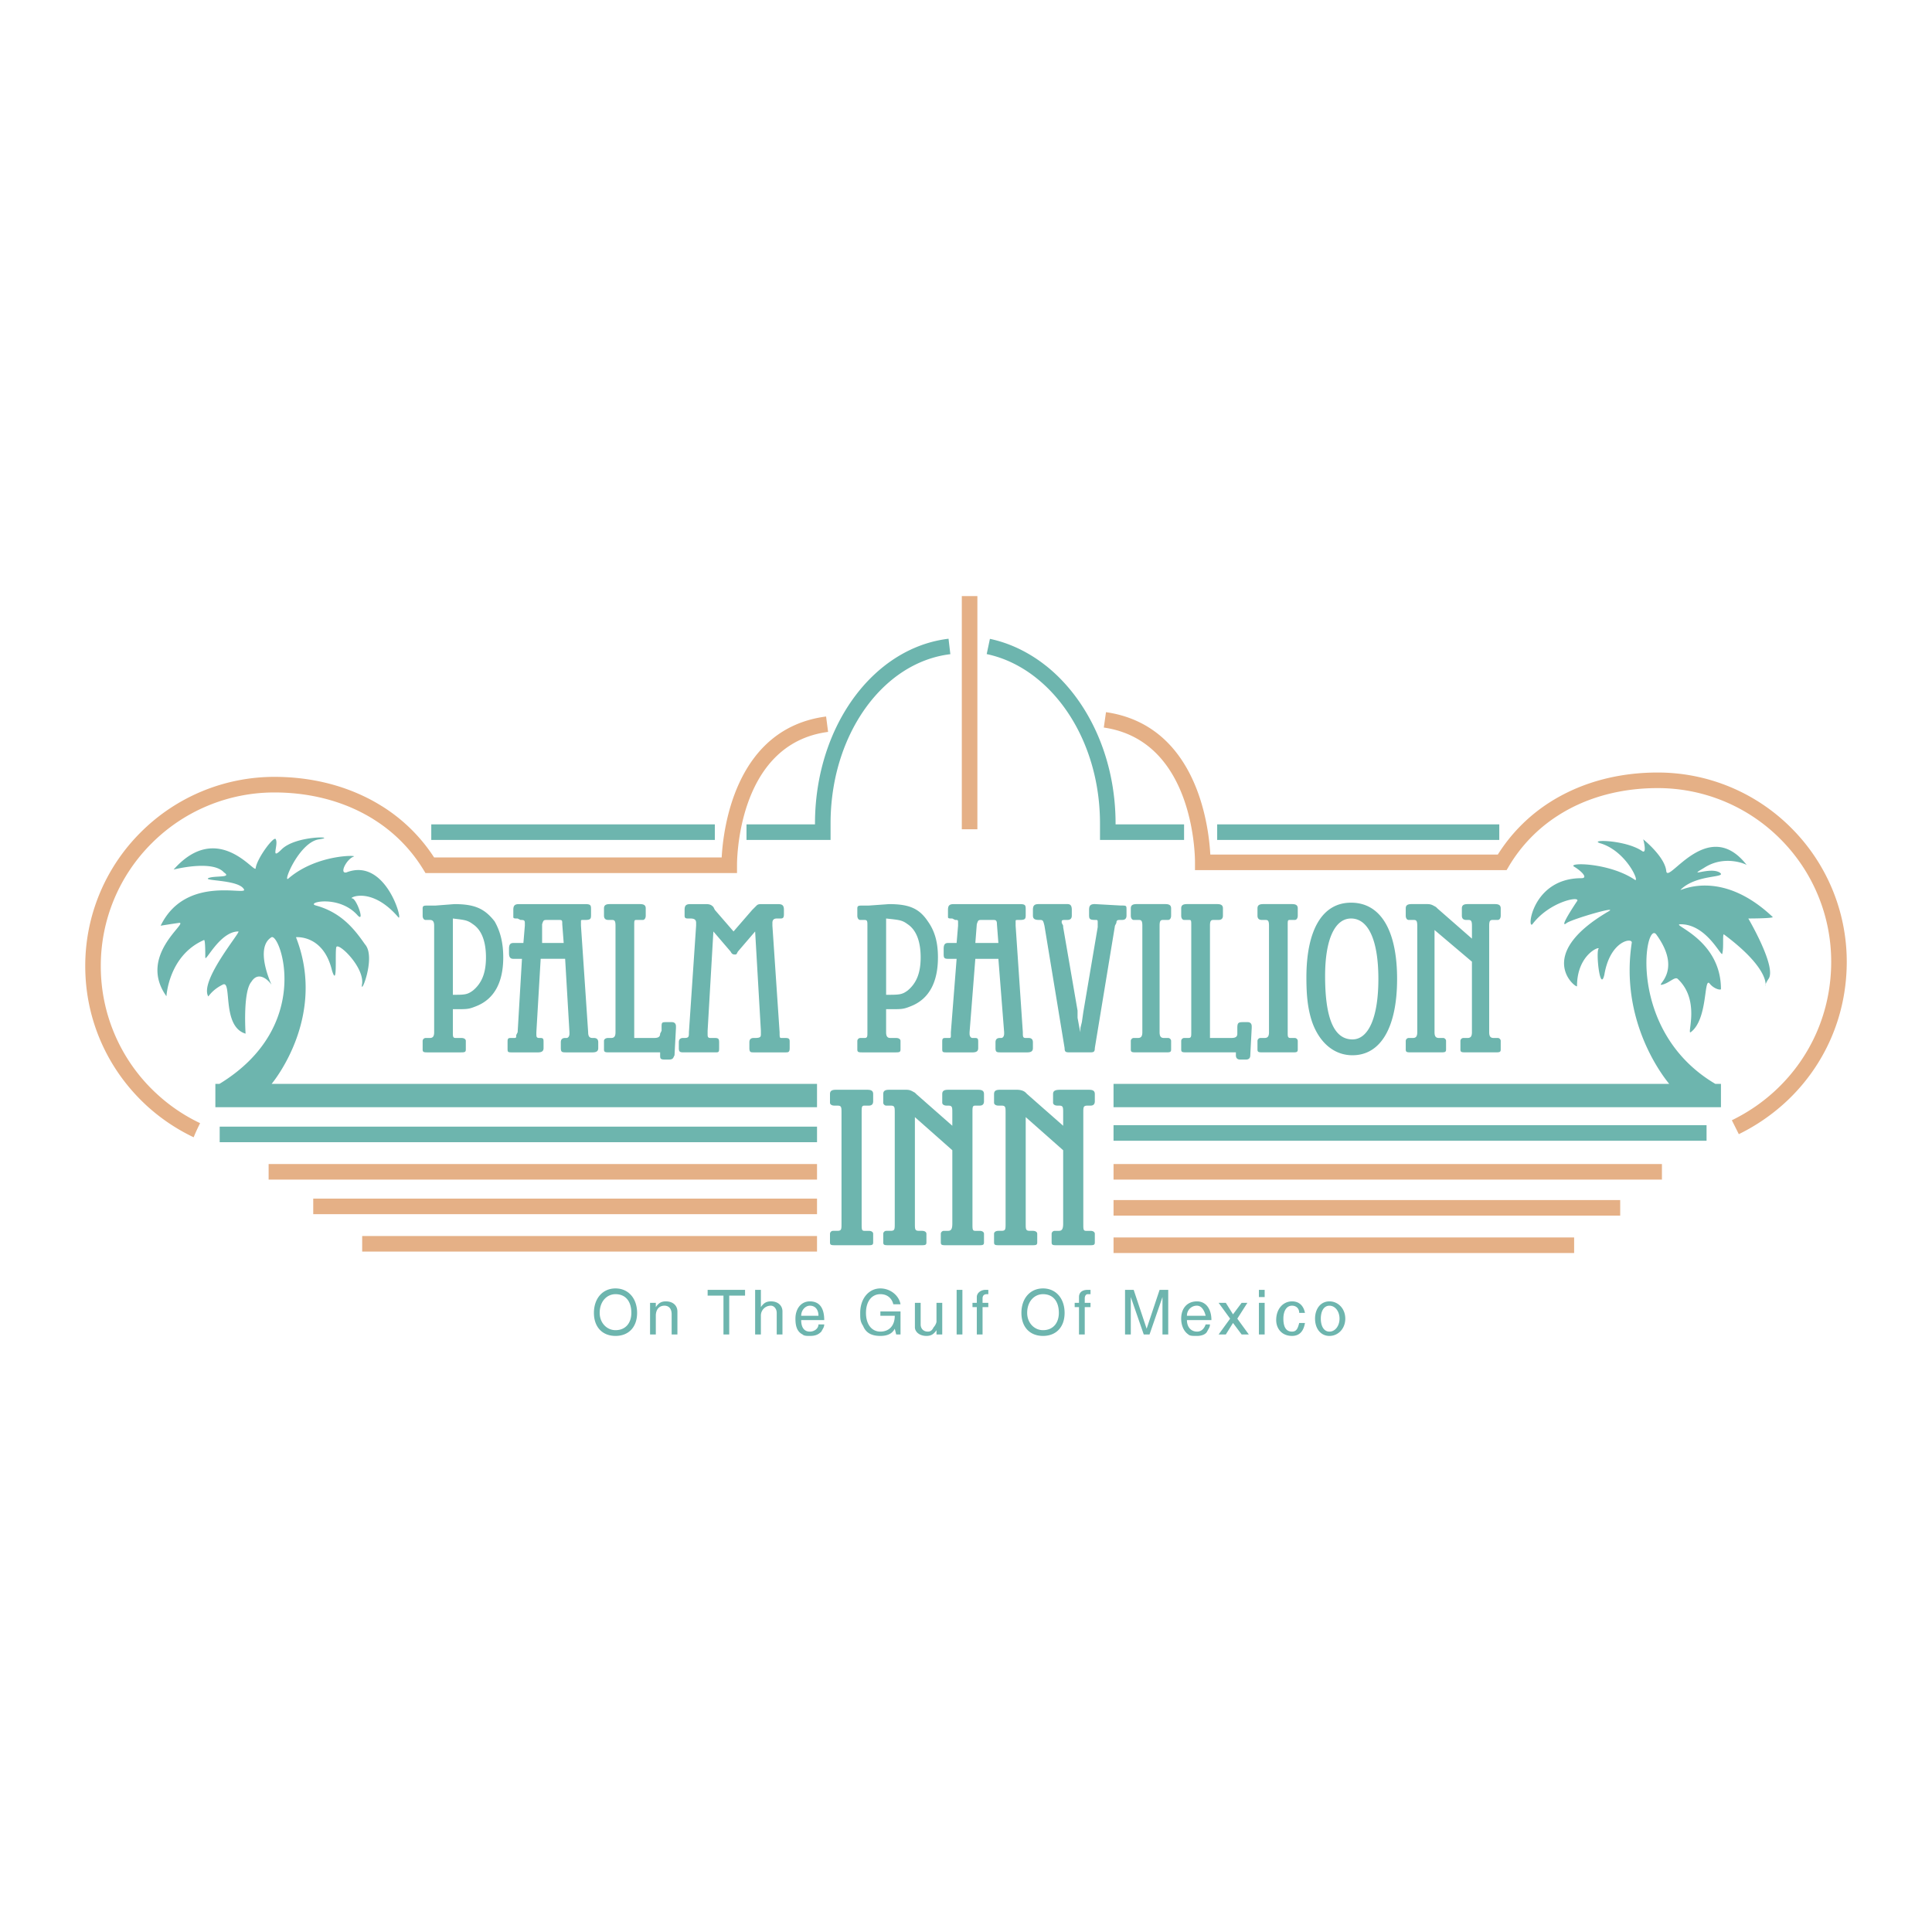 <svg xmlns="http://www.w3.org/2000/svg" width="2500" height="2500" viewBox="0 0 192.756 192.756"><path fill-rule="evenodd" clip-rule="evenodd" fill="#fff" d="M0 0h192.756v192.756H0V0z"/><path d="M61.41 128.546c-1.292 0-2.154 1.005-2.154 2.441s.862 2.298 2.154 2.298c1.293 0 2.154-.862 2.154-2.298s-.861-2.441-2.154-2.441zm0 .574c1.005 0 1.58.718 1.58 1.867 0 1.005-.575 1.724-1.58 1.724-.861 0-1.579-.719-1.579-1.724 0-1.149.717-1.867 1.579-1.867zM67.585 133.142v-2.298c0-.574-.431-1.006-1.149-1.006-.431 0-.718.145-1.005.575v-.431h-.574v3.159h.574v-1.867c0-.574.288-1.005.862-1.005.431 0 .718.287.718.861v2.011h.574v.001zM70.601 128.689v.575h1.579v3.878h.575v-3.878h1.579v-.575h-3.733zM75.34 128.689v4.452h.574v-1.867a.982.982 0 0 1 1.005-1.005c.287 0 .574.287.574.718v2.154h.574v-2.298c0-.574-.431-1.006-1.148-1.006-.431 0-.718.145-1.005.575v-1.724h-.574v.001zM82.233 131.705c0-1.148-.431-1.867-1.436-1.867-.862 0-1.436.719-1.436 1.724 0 .719.144 1.293.718 1.58.144.144.431.144.718.144.574 0 .861-.144 1.149-.431.144-.287.287-.432.287-.719h-.575c0 .432-.431.719-.861.719-.575 0-.862-.432-.862-1.149h2.298v-.001zm-2.298-.431c0-.574.431-1.005.862-1.005.574 0 .861.431.861 1.005h-1.723zM89.844 130.126c-.143-.862-1.005-1.58-2.01-1.58-1.149 0-2.011 1.005-2.011 2.441 0 .574 0 .861.287 1.293.288.718.862 1.005 1.724 1.005.574 0 1.149-.144 1.436-.718l.144.574h.431v-2.298h-2.01v.431h1.436c0 1.006-.575 1.58-1.436 1.58-.862 0-1.436-.719-1.436-1.867 0-1.149.574-1.867 1.436-1.867.718 0 1.149.431 1.292 1.006h.717zM91.28 129.982v2.441c0 .432.431.862 1.149.862.431 0 .718-.144 1.005-.574v.431h.574v-3.159h-.574v1.866c0 .144-.144.432-.287.574-.144.288-.287.432-.575.432-.431 0-.718-.287-.718-.719v-2.153h-.574v-.001zM95.444 128.689v4.453h.575v-4.453h-.575zM98.604 128.689h-.287c-.43 0-.861.287-.861.718v.575h-.432v.431h.432v2.729h.574v-2.729h.574v-.431h-.574v-.432c0-.287.145-.431.432-.431h.143v-.43h-.001zM104.061 128.546c-1.293 0-2.154 1.005-2.154 2.441s.861 2.298 2.154 2.298 2.154-.862 2.154-2.298-.861-2.441-2.154-2.441zm0 .574c1.006 0 1.58.718 1.58 1.867 0 1.005-.574 1.724-1.58 1.724-.861 0-1.58-.719-1.58-1.724-.001-1.149.718-1.867 1.58-1.867zM108.801 128.689h-.287c-.576 0-.863.287-.863.718v.575h-.43v.431h.43v2.729h.574v-2.729h.576v-.431h-.576v-.432c0-.287.145-.431.289-.431h.287v-.43zM112.246 128.689v4.453h.574v-3.735l1.293 3.735h.575l1.292-3.735v3.735h.575v-4.453h-.862l-1.293 3.878-1.293-3.878h-.861zM120.863 131.705c0-1.148-.574-1.867-1.436-1.867-1.006 0-1.58.719-1.58 1.724 0 .719.287 1.293.717 1.58.145.144.432.144.863.144.43 0 .861-.144 1.004-.431.145-.287.287-.432.287-.719h-.43c-.145.432-.432.719-.861.719-.576 0-1.006-.432-1.006-1.149h2.442v-.001zm-2.441-.431a.981.981 0 0 1 1.006-1.005c.43 0 .717.431.861 1.005h-1.867zM121.58 129.982l1.15 1.58-1.15 1.58h.719l.719-1.15.861 1.15h.717l-1.149-1.58 1.006-1.58h-.574l-.861 1.149-.719-1.149h-.719zM125.602 128.689v.718h.574v-.718h-.574zm0 1.293v3.159h.574v-3.159h-.574zM130.197 130.987c-.145-.718-.574-1.149-1.293-1.149-.861 0-1.578.719-1.578 1.867 0 .862.574 1.58 1.578 1.58.719 0 1.148-.431 1.293-1.293h-.574c-.145.575-.287.862-.719.862-.574 0-.861-.432-.861-1.293 0-.718.287-1.292.861-1.292.432 0 .719.287.719.718h.574zM132.639 129.838c-.861 0-1.436.719-1.436 1.724 0 1.006.574 1.724 1.436 1.724s1.58-.718 1.58-1.724c0-1.005-.719-1.724-1.58-1.724zm0 .432c.574 0 1.006.574 1.006 1.292 0 .719-.432 1.293-1.006 1.293s-.861-.574-.861-1.293c-.001-.718.286-1.292.861-1.292zM45.182 99.25v-7.611c1.149.144 1.436.144 2.011.574.861.575 1.292 1.724 1.292 3.303 0 1.58-.431 2.585-1.292 3.303-.575.431-.862.431-2.011.431zm0 1.437h.287c1.149 0 1.293 0 2.011-.287 1.867-.719 2.729-2.441 2.729-4.883 0-1.437-.287-2.585-.861-3.59-1.005-1.292-2.011-1.723-4.021-1.723l-1.867.144h-.718c-.431 0-.575 0-.575.287v.718c0 .287.144.431.287.431h.431c.288 0 .431.144.431.575v10.627c0 .431-.144.574-.431.574h-.431a.309.309 0 0 0-.287.287v.861c0 .288.144.288.575.288H45.9c.431 0 .575 0 .575-.288v-.861c0-.144-.144-.287-.431-.287h-.575c-.287 0-.287-.144-.287-.574v-2.299zM56.24 94.08h-2.154v-1.867c.144-.431.144-.431.575-.431h1.005c.431 0 .431 0 .431.431l.143 1.867zm.144 1.58l.431 7.324v.144c0 .287-.144.431-.288.431h-.143c-.288 0-.431.144-.431.431v.574c0 .432.144.432.574.432h2.585c.431 0 .575-.145.575-.432v-.574c0-.287-.144-.431-.431-.431h-.144c-.287 0-.431-.144-.431-.574l-.718-10.627v-.431c0-.144 0-.144.287-.144h.144c.574 0 .574-.144.574-.575v-.431c0-.431 0-.574-.574-.574h-6.606c-.431 0-.574.144-.574.574v.719c0 .144.143.144.431.144l.288.144c.287 0 .431 0 .431.288v.287l-.144 1.723h-1.005c-.287 0-.431.144-.431.575v.43c0 .431.144.575.431.575h.862l-.431 7.324-.144.287c0 .287 0 .287-.287.287h-.287c-.288 0-.288.144-.288.431v.574c0 .432 0 .432.575.432h2.441c.431 0 .575-.145.575-.432v-.574c0-.287 0-.431-.288-.431H53.8c-.287 0-.287-.144-.287-.431v-.144l.43-7.324h2.441v-.001zM63.277 103.559V92.357c0-.575 0-.575.287-.575h.574c.144 0 .287-.144.287-.431v-.718c0-.287-.144-.431-.574-.431h-3.016c-.431 0-.575.144-.575.431v.718c0 .287.144.431.431.431h.287c.287 0 .431 0 .431.575v10.627c0 .431-.144.574-.431.574h-.287c-.287 0-.431.144-.431.287v.861c0 .288.144.288.575.288h5.026v.287c0 .287 0 .431.431.431h.431c.431 0 .431-.144.574-.431l.144-2.729v-.144c0-.287-.144-.431-.431-.431h-.43c-.574 0-.574 0-.574.574v.288l-.144.287c0 .287-.144.431-.575.431h-2.01v.002zM75.34 92.932l.574 9.909v.287c0 .287 0 .431-.574.431h-.144c-.287 0-.431.144-.431.431v.574c0 .432.144.432.431.432h3.159c.288 0 .431 0 .431-.432v-.574c0-.287 0-.431-.431-.431H77.925c-.144 0-.144-.144-.144-.574l-.718-10.627v-.287c0-.288.144-.431.431-.431h.287c.287 0 .431 0 .431-.431v-.431c0-.431-.144-.574-.575-.574h-1.58c-.287 0-.431 0-.575.144l-.142.142-.288.287-1.867 2.154-1.867-2.154-.144-.287c-.144-.144-.287-.287-.718-.287h-1.58c-.431 0-.574.144-.574.574v.575c0 .287.144.287.431.287h.144c.431 0 .574.144.574.431v.287l-.718 10.627c0 .431 0 .574-.431.574h-.144c-.287 0-.431.144-.431.431v.574c0 .432.144.432.575.432h3.016c.431 0 .431 0 .431-.575v-.287c0-.431 0-.574-.431-.574H70.887c-.288 0-.288-.144-.288-.431v-.287l.575-9.909 1.723 2.011c.144.287.287.287.431.287.144 0 .144 0 .287-.287l1.725-2.011zM88.408 99.25v-7.611c1.293.144 1.58.144 2.154.574.861.575 1.292 1.724 1.292 3.303 0 1.58-.431 2.585-1.292 3.303-.574.431-.861.431-2.154.431zm0 1.437h.431c1.149 0 1.292 0 2.011-.287 1.867-.719 2.729-2.441 2.729-4.883 0-1.437-.287-2.585-1.005-3.59-.862-1.292-1.867-1.723-3.877-1.723l-2.01.144h-.577c-.431 0-.574 0-.574.287v.718c0 .287.144.431.287.431h.431c.288 0 .288.144.288.575v10.627c0 .431 0 .574-.288.574h-.431a.309.309 0 0 0-.287.287v.861c0 .288.144.288.574.288h3.16c.431 0 .574 0 .574-.288v-.861c0-.144-.143-.287-.431-.287h-.575c-.287 0-.431-.144-.431-.574v-2.299h.001zM99.609 94.08H97.31l.145-1.867c.143-.431.143-.431.574-.431h1.006c.287 0 .43 0 .43.431l.144 1.867zm0 1.58l.574 7.324v.144c0 .287-.143.431-.287.431h-.145c-.287 0-.43.144-.43.431v.574c0 .432.143.432.574.432h2.584c.432 0 .574-.145.574-.432v-.574c0-.287-.143-.431-.43-.431h-.288c-.287 0-.287-.144-.287-.574l-.719-10.627v-.431c0-.144 0-.144.287-.144h.145c.574 0 .574-.144.574-.575v-.431c0-.431 0-.574-.574-.574h-6.606c-.431 0-.575.144-.575.574v.719c0 .144.144.144.431.144l.287.144c.288 0 .288 0 .288.288v.287l-.144 1.723h-.862c-.287 0-.43.144-.43.575v.43c0 .431 0 .575.43.575h.862l-.574 7.324v.287c0 .287 0 .287-.288.287h-.287c-.287 0-.287.144-.287.431v.574c0 .432 0 .432.574.432h2.441c.432 0 .574-.145.574-.432v-.574c0-.287 0-.431-.287-.431h-.287c-.143 0-.287-.144-.287-.431v-.144l.574-7.324h2.301v-.001zM107.795 102.984c-.145-.575-.145-.719-.287-1.437v-.718l-1.436-8.329v-.144l-.145-.287v-.144c0-.144.145-.144.432-.144h.143c.287 0 .432-.144.432-.431v-.575c0-.431-.145-.574-.432-.574h-2.871c-.432 0-.576.144-.576.574v.575c0 .287.145.431.576.431.43 0 .43 0 .574.575l2.01 12.206c0 .432.145.432.574.432h1.867c.432 0 .574 0 .574-.432l2.01-12.206.145-.287c0-.288.145-.288.432-.288h.143c.287 0 .432-.144.432-.431v-.575c0-.431 0-.431-.574-.431l-2.586-.144c-.43 0-.574.144-.574.574v.431c0 .431 0 .575.574.575.287 0 .287 0 .287.288V92.499l-1.436 8.473-.145 1.005-.143.574v.433zM115.549 104.995h.719c.43 0 .574 0 .574-.288v-.861c0-.144-.145-.287-.287-.287h-.432c-.287 0-.43-.144-.43-.574V92.357c0-.575.143-.575.43-.575h.432c.143 0 .287-.144.287-.431v-.718c0-.287-.145-.431-.574-.431h-2.873c-.43 0-.574.144-.574.431v.718c0 .287.145.431.287.431h.432c.287 0 .432 0 .432.575v10.627c0 .431-.145.574-.432.574h-.432c-.143 0-.287.144-.287.287v.861c0 .288.145.288.574.288h2.154v.001zM120.719 103.559V92.357c0-.575.145-.575.432-.575h.43c.287 0 .432-.144.432-.431v-.718c0-.287-.145-.431-.574-.431h-3.016c-.432 0-.574.144-.574.431v.718c0 .287.143.431.287.431h.43c.287 0 .287 0 .287.575v10.627c0 .431 0 .574-.287.574h-.43a.308.308 0 0 0-.287.287v.861c0 .288.143.288.574.288h4.882v.287c0 .287.143.431.43.431h.574c.287 0 .432-.144.432-.431l.143-2.729v-.144c0-.287-.143-.431-.43-.431h-.287c-.574 0-.719 0-.719.574v.575c0 .287-.143.431-.574.431h-2.155v.002zM128.33 104.995h.574c.432 0 .574 0 .574-.288v-.861a.308.308 0 0 0-.287-.287h-.43c-.287 0-.287-.144-.287-.574V92.357c0-.575 0-.575.287-.575h.43c.145 0 .287-.144.287-.431v-.718c0-.287-.143-.431-.574-.431h-2.871c-.432 0-.574.144-.574.431v.718c0 .287.143.431.43.431h.287c.287 0 .432 0 .432.575v10.627c0 .431-.145.574-.432.574h-.43a.308.308 0 0 0-.287.287v.861c0 .288.143.288.574.288h2.297v.001zM137.521 97.671c0 3.877-1.006 6.031-2.586 6.031-1.865 0-2.729-2.154-2.729-6.318 0-3.734 1.006-5.745 2.586-5.745 1.724 0 2.729 2.154 2.729 6.032zm1.868 0c0-4.739-1.58-7.611-4.596-7.611-2.873 0-4.453 2.729-4.453 7.468 0 1.866.145 3.159.576 4.451.717 2.011 2.154 3.304 4.02 3.304 2.873-.001 4.453-2.874 4.453-7.612zM146.855 95.947v7.037c0 .431-.143.574-.43.574h-.432a.308.308 0 0 0-.287.287v.861c0 .288.143.288.574.288h2.873c.43 0 .574 0 .574-.288v-.861c0-.144-.145-.287-.287-.287h-.432c-.287 0-.432-.144-.432-.574V92.357c0-.575.145-.575.432-.575h.432c.143 0 .287-.144.287-.431v-.718c0-.287-.145-.431-.574-.431h-2.727c-.432 0-.576.144-.576.431v.718c0 .287.145.431.432.431h.145c.287 0 .43 0 .43.575v1.292l-3.447-3.016-.143-.144c-.287-.144-.432-.287-.861-.287h-1.58c-.432 0-.574.144-.574.431v.718c0 .287.143.431.287.431h.432c.287 0 .43 0 .43.575v10.627c0 .431-.143.574-.43.574h-.432a.308.308 0 0 0-.287.287v.861c0 .288.143.288.574.288h2.872c.432 0 .576 0 .576-.288v-.861c0-.144-.145-.287-.287-.287h-.432c-.287 0-.432-.144-.432-.574V92.788l3.732 3.159zM85.823 124.238h.718c.431 0 .575 0 .575-.288v-.861c0-.144-.144-.287-.431-.287h-.431c-.287 0-.287-.144-.287-.719v-11.057c0-.575 0-.719.287-.719h.431c.287 0 .431-.144.431-.431v-.718c0-.287-.144-.431-.575-.431h-3.159c-.431 0-.574.144-.574.431v.861c0 .144.144.287.431.287h.287c.431 0 .431.144.431.719v11.057c0 .575 0 .719-.431.719h-.431a.309.309 0 0 0-.287.287v.861c0 .288.144.288.574.288h2.441v.001zM95.014 114.76v7.323c0 .575-.144.719-.431.719h-.43c-.144 0-.288.144-.288.287v.861c0 .288.144.288.575.288h3.158c.432 0 .576 0 .576-.288v-.861c0-.144-.145-.287-.432-.287h-.432c-.287 0-.287-.144-.287-.719v-11.057c0-.575 0-.719.287-.719h.432c.287 0 .432-.144.432-.431v-.718c0-.287-.145-.431-.576-.431h-3.016c-.43 0-.574.144-.574.431v.861c0 .144.144.287.431.287h.143c.431 0 .431.144.431.719v1.292l-3.59-3.159-.144-.144c-.287-.144-.431-.287-.861-.287H88.695c-.431 0-.574.144-.574.431v.861c0 .144.144.287.287.287h.431c.431 0 .431.144.431.719v11.057c0 .575 0 .719-.431.719h-.431a.309.309 0 0 0-.287.287v.861c0 .288.144.288.574.288h3.16c.431 0 .574 0 .574-.288v-.861c0-.144-.144-.287-.431-.287h-.288c-.431 0-.431-.144-.431-.719v-10.626l3.735 3.304zM106.072 114.76v7.323c0 .575-.145.719-.432.719h-.432c-.143 0-.287.144-.287.287v.861c0 .288.145.288.574.288h3.161c.432 0 .574 0 .574-.288v-.861c0-.144-.143-.287-.43-.287h-.432c-.287 0-.287-.144-.287-.719v-11.057c0-.575 0-.719.432-.719h.287c.287 0 .43-.144.43-.431v-.718c0-.287-.143-.431-.574-.431H105.784c-.576 0-.719.144-.719.431v.861c0 .144.143.287.43.287h.145c.432 0 .432.144.432.719v1.292l-3.592-3.159-.143-.144c-.145-.144-.432-.287-.861-.287h-1.725c-.43 0-.574.144-.574.431v.861c0 .144.145.287.432.287h.287c.432 0 .432.144.432.719v11.057c0 .575 0 .719-.432.719h-.287c-.287 0-.432.144-.432.287v.861c0 .288.145.288.574.288h3.16c.432 0 .574 0 .574-.288v-.861c0-.144-.143-.287-.432-.287h-.287c-.43 0-.43-.144-.43-.719v-10.626l3.736 3.304z" fill-rule="evenodd" clip-rule="evenodd" fill="#6db5ae"/><path d="M173.482 113.156l.006-.003-.006.003.006-.003a19.618 19.618 0 0 0 4.853-3.367c3.66-3.473 5.91-8.348 5.91-13.839v-.004a18.857 18.857 0 0 0-5.506-13.307 18.788 18.788 0 0 0-13.357-5.561h-.016c-3.426.001-6.635.75-9.4 2.19-.463.241-.906.495-1.322.761a16.75 16.75 0 0 0-5.213 5.234h-28.684c-.156-2.884-1.35-12.896-10.408-14.208l-.219 1.536c9.23 1.337 9.098 13.415 9.098 13.449v.777h31.087l.227-.382a15.228 15.228 0 0 1 4.949-5.095c.398-.254.801-.486 1.201-.694 2.543-1.324 5.508-2.013 8.684-2.014h.016a17.233 17.233 0 0 1 12.258 5.099 17.3 17.3 0 0 1 5.053 12.215v.004c0 5.05-2.066 9.528-5.426 12.717a17.874 17.874 0 0 1-2.102 1.71c-.742.514-1.547.985-2.383 1.393l.694 1.389zm-91.967 4.534H26.801v-1.554h54.714v1.554zm15.999-58.219v23.264H95.96V59.471h1.554zm13.584 56.666h54.713v1.554h-54.713v-1.554zm0 3.591h50.549v1.553h-50.549v-1.553zm0 3.733h45.953v1.554h-45.953v-1.554zm-29.583-2.323H31.252v-1.554h50.262v1.554h.001zm0 3.733h-45.38v-1.554h45.379v1.554h.001zm-62.19-11.406c-.05-.02-.099-.045-.147-.067a19.13 19.13 0 0 1-4.697-3.227v-.003c-3.649-3.419-5.976-8.295-5.976-13.789v-.004a18.787 18.787 0 0 1 5.563-13.363 18.85 18.85 0 0 1 13.3-5.504h.016c3.42.001 6.628.75 9.394 2.171l.001-.002c.438.226.88.477 1.32.753l.002-.002a16.787 16.787 0 0 1 5.212 5.122h28.69c.156-2.882 1.348-12.882 10.417-14.064l.2 1.536c-9.222 1.203-9.088 13.271-9.088 13.306v.777H42.451l-.229-.373a15.233 15.233 0 0 0-4.949-4.985v-.003a15.74 15.74 0 0 0-1.202-.681l-.003-.003c-2.542-1.306-5.508-1.995-8.687-1.996h-.016a17.29 17.29 0 0 0-12.207 5.048 17.231 17.231 0 0 0-5.102 12.265v.004a17.27 17.27 0 0 0 5.482 12.658l.001-.001a17.22 17.22 0 0 0 4.397 3.006c.017.007.023.011.028.014-.23.464-.45.921-.639 1.407z" fill="#e5b086"/><path d="M74.478 82.246h6.834v-.121c.002-1.323.115-2.622.328-3.877.212-1.25.526-2.457.93-3.606 2.091-5.949 6.6-10.259 12.065-10.915l.182 1.541c-4.856.583-8.889 4.487-10.786 9.884a20.242 20.242 0 0 0-.861 3.35 21.828 21.828 0 0 0-.304 3.623V83.8h-8.388v-1.554zm-47.376 25.891c.308-.373 5.493-6.825 2.427-14.631 0 0 2.729-.287 3.59 3.303.574 1.867.287-1.723.431-2.297s2.729 1.867 2.585 3.59c-.287 1.579 1.436-2.585.287-3.877-1.005-1.436-2.298-3.16-4.883-3.877-1.149-.287 2.298-1.149 4.165 1.005.718.718-.144-1.724-.575-1.724s1.867-1.292 4.595 1.867c.574.718-1.148-6.031-5.17-4.452-.718.144 0-1.292.718-1.58.575-.144-3.59-.288-6.462 2.154-.718.718 1.005-3.59 3.016-3.877 2.011-.287-2.297-.431-3.733 1.005-1.149 1.148-.287-.431-.575-1.005-.144-.431-1.867 1.867-2.01 2.872 0 .718-3.733-4.882-8.186.144 0 0 3.877-1.005 5.026.288.861.574-1.005.287-1.58.574-.431.287 3.16.144 3.59 1.149.144.574-5.888-1.436-8.329 3.59 0 0 .862-.144 1.867-.287.862 0-4.165 3.303-1.292 7.323 0 .144.144-4.021 3.733-5.601.144-.144.144 1.149.144 1.724s1.436-2.585 3.303-2.585c.287 0-3.877 4.883-3.016 6.462 0 .144.288-.574 1.436-1.148 1.005-.574-.143 4.164 2.298 4.883 0 0-.287-4.165.575-5.17.718-1.149 1.723-.144 2.01.287.287.574-1.867-3.59 0-4.739.854-.427 4.243 8.873-5.191 14.631h-.409v2.332h60.027v-2.332H27.102v-.001zm94.336-25.891h28.146V83.8h-28.146v-1.554zm-78.41 0h28.291V83.8H43.028v-1.554zm68.07 25.891h55.438c-.809-.982-4.906-6.408-3.738-14.057.143-.574-2.154-.287-2.729 3.16-.432 1.866-.863-2.298-.576-2.585.145-.288-2.154.574-2.154 3.733 0 .287-4.451-3.016 3.16-7.468 1.006-.574-3.447.718-4.164 1.149-.719.574.143-.862 1.004-2.154.432-.575-2.727 0-4.451 2.297-.574.575 0-4.595 4.883-4.595.719 0 0-.718-.719-1.149-.717-.431 3.447-.431 6.033 1.292.574.431-.719-2.729-3.305-3.59-1.578-.431 2.299-.431 4.021.718.574.431.145-1.149.145-1.149s2.154 1.724 2.297 3.16c.145 1.436 4.164-5.601 8.043-.575.143 0-2.154-1.149-4.309.287-1.723 1.005.574-.144 1.58.431.861.574-2.299.144-3.879 1.723-.287.287 3.879-2.298 9.191 2.729 0 .144-2.441.144-2.441.144s2.873 4.882 2.012 6.032c-1.15 1.723 1.723.144-4.453-4.452-.143 0 0 1.292-.143 1.867 0 .718-1.438-2.872-4.166-2.872-1.148 0 4.021 1.436 4.021 6.462 0 .144-.719 0-1.148-.574-.574-.574-.145 3.59-1.867 4.883-.43.287 1.006-3.159-1.293-5.313-.287-.287-.861.431-1.58.574-.717.144 2.156-1.293-.574-5.026-1.137-1.421-2.977 9.679 5.9 14.918h.562v2.332h-60.602v-2.332h.001zm0 4.123h59.166v1.554h-59.166v-1.554zm-29.583 1.697H21.918v-1.554h59.597v1.554zm17.249-50.218l.018.003c1.004.215 1.977.554 2.906 1.002a14.247 14.247 0 0 1 2.627 1.649h.004c4.188 3.306 6.982 9.119 6.982 15.768v.085h6.834V83.8h-8.388v-1.638c0-6.16-2.557-11.521-6.393-14.548v-.001a12.65 12.65 0 0 0-2.34-1.473 11.292 11.292 0 0 0-2.555-.879l-.016-.003.321-1.519z" fill-rule="evenodd" clip-rule="evenodd" fill="#6db5ae"/></svg>
